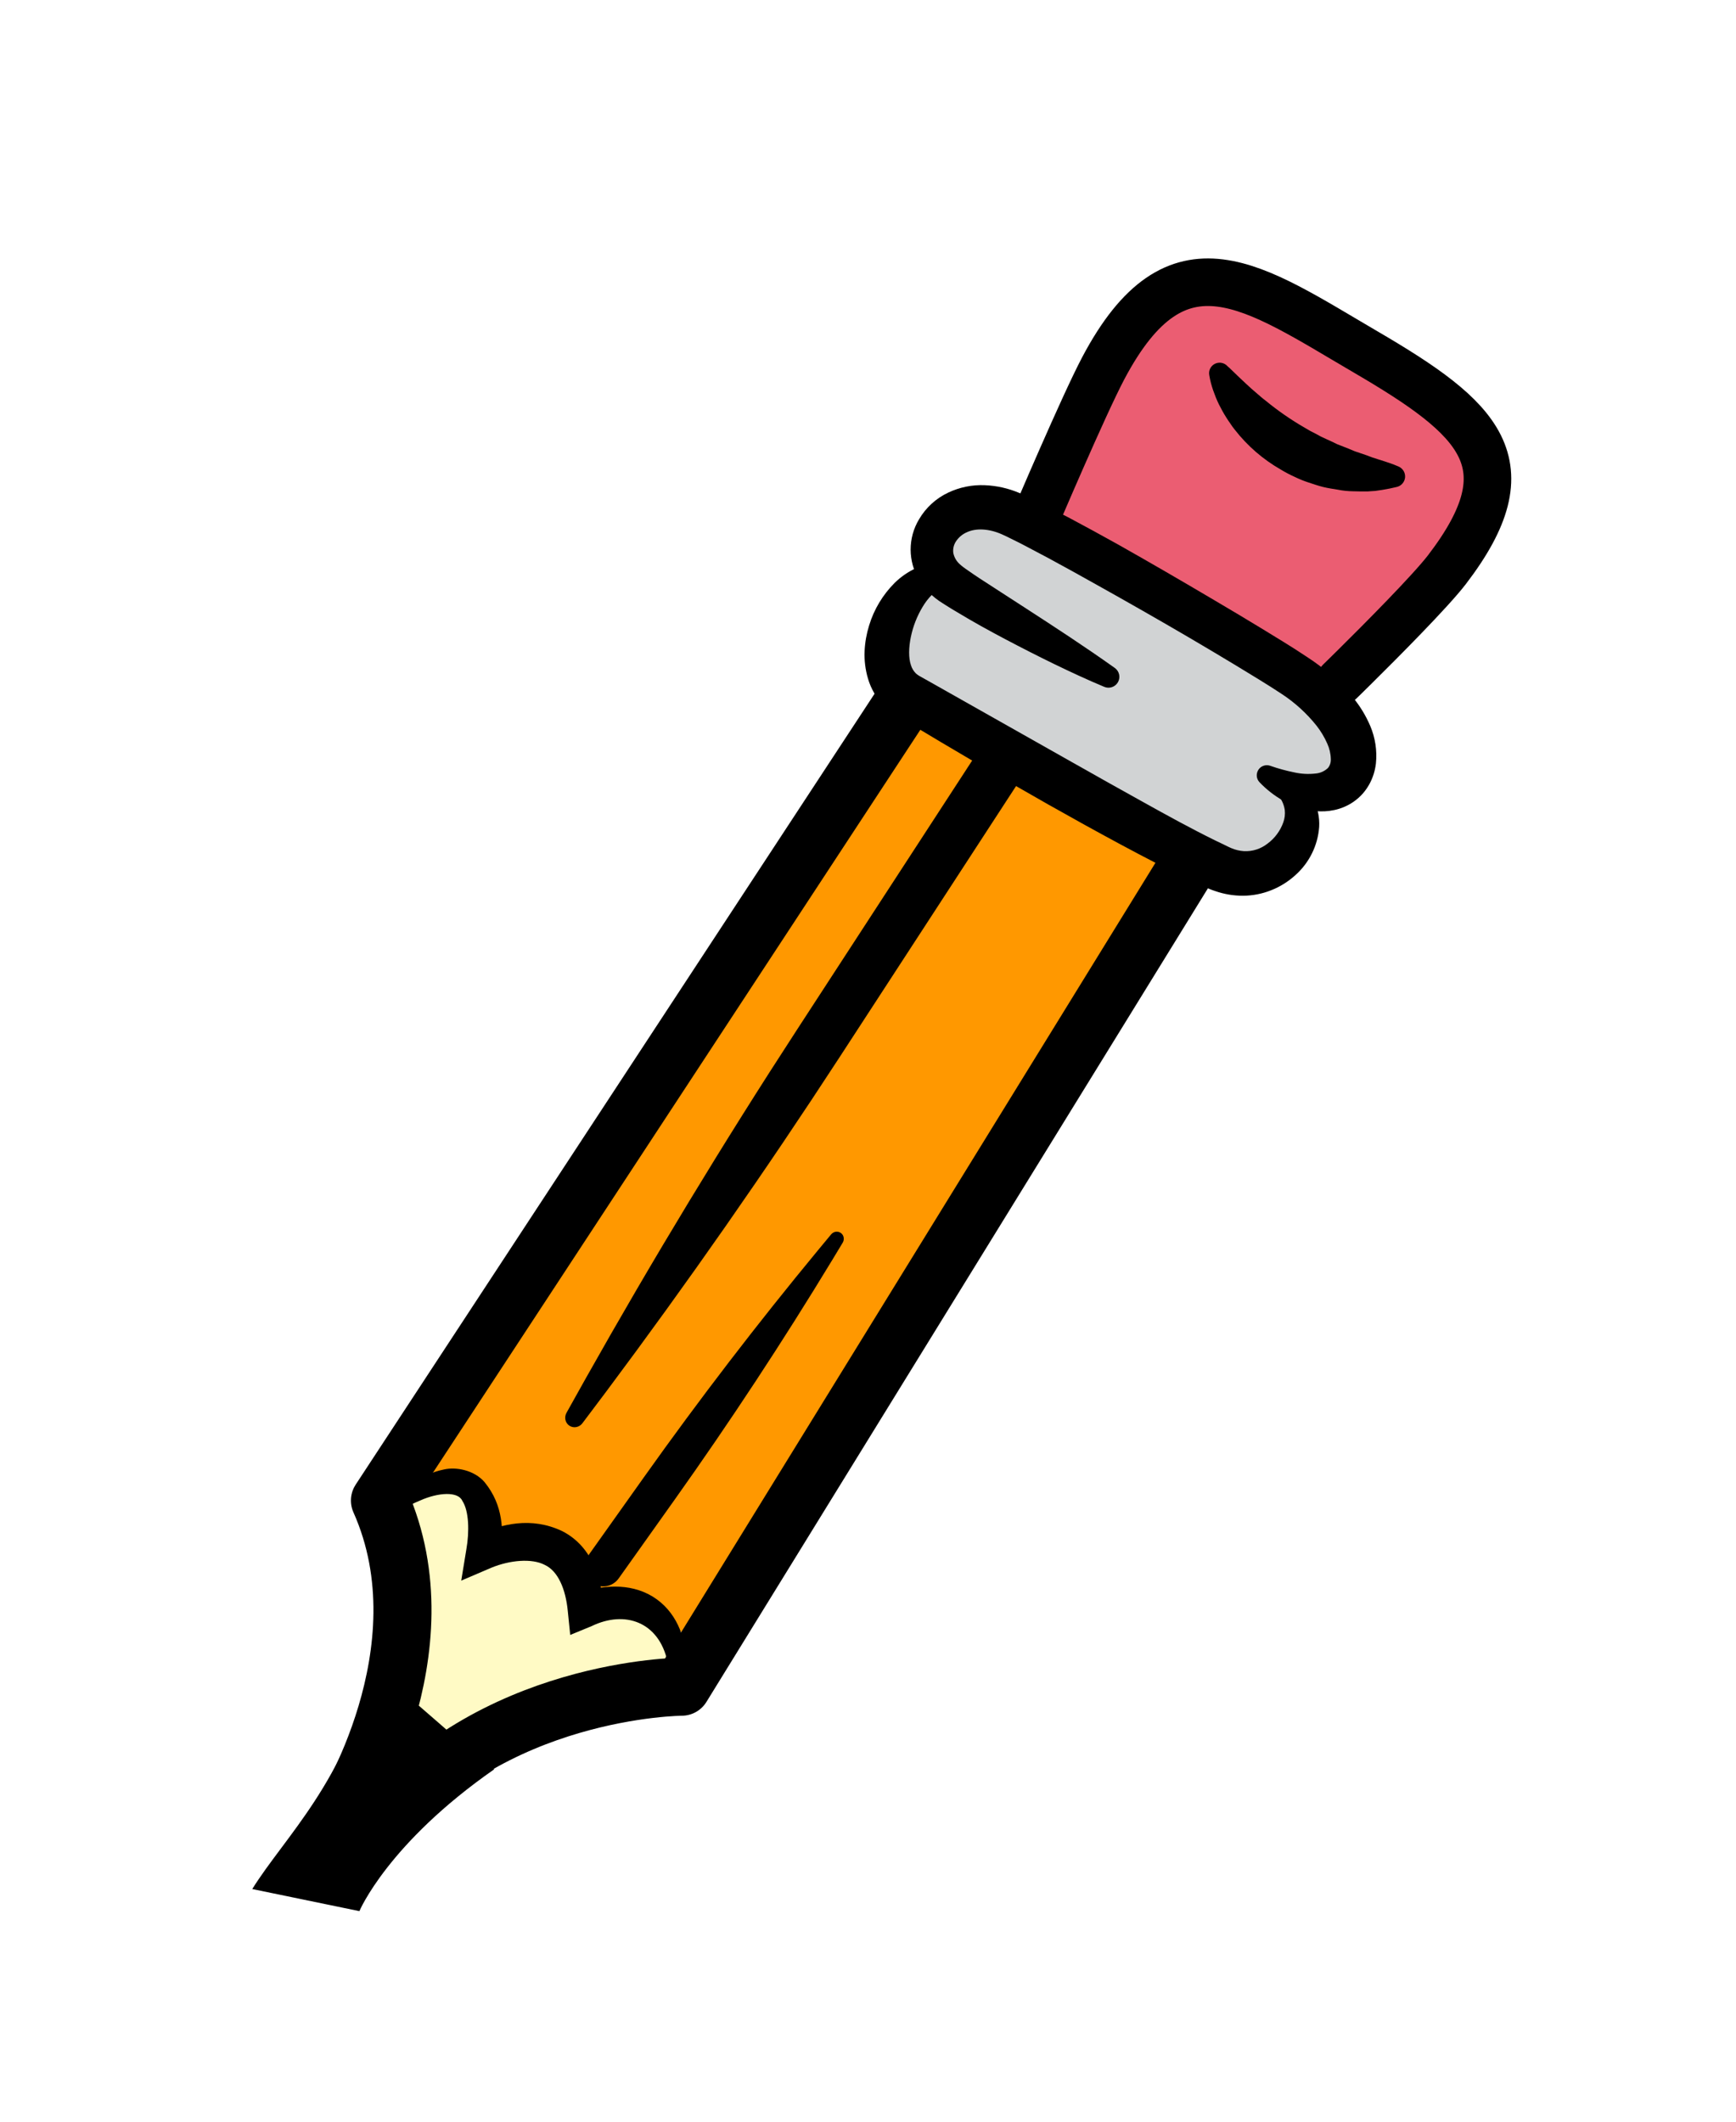 <svg width="45" height="55" viewBox="0 0 45 55" fill="none" xmlns="http://www.w3.org/2000/svg">
<g filter="url(#filter0_d_711_7608)">
<path d="M9.483 36.867C10.76 35.802 12.417 35.912 12.674 38.019C13.577 37.581 14.914 37.871 15.109 39.506C16.7 39.185 17.614 40.019 18.137 41.029L30.562 20.599L23.056 15.956L9.483 36.867Z" fill="#FF9800"/>
<path d="M10.212 36.364C11.773 35.711 12.905 36.796 12.674 38.019C13.928 37.166 14.914 37.871 15.109 39.506C16.701 39.185 17.614 40.019 18.138 41.029C18.138 41.029 12.084 43.37 10.15 45.71C8.215 48.051 8.689 45.326 8.803 44.957C9.448 42.879 10.212 36.364 10.212 36.364Z" fill="#FFFAC5"/>
<path d="M31.005 20.09L17.671 41.724C17.671 41.724 12.665 41.745 9.745 45.491C9.484 45.291 9.187 45.143 8.871 45.053C8.871 45.053 11.594 40.805 9.849 36.898L23.535 16.037" stroke="black" stroke-width="1.505" stroke-miterlimit="10" stroke-linecap="round" stroke-linejoin="round"/>
<path d="M21.844 30.214C21.868 30.174 21.878 30.125 21.869 30.078C21.861 30.031 21.835 29.989 21.796 29.962C21.758 29.935 21.71 29.924 21.663 29.931C21.615 29.938 21.573 29.964 21.543 30C21.543 30 21.543 30 21.543 30C21.43 30.134 21.319 30.269 21.208 30.404C19.631 32.313 18.126 34.275 16.695 36.289C16.309 36.833 15.923 37.377 15.536 37.92C15.435 38.062 15.334 38.204 15.233 38.346C15.158 38.453 15.127 38.585 15.149 38.714C15.171 38.843 15.243 38.958 15.35 39.034C15.456 39.109 15.588 39.14 15.717 39.118C15.846 39.096 15.961 39.024 16.037 38.917C16.037 38.917 16.037 38.917 16.037 38.917C16.138 38.775 16.239 38.633 16.34 38.491C16.726 37.947 17.113 37.404 17.499 36.86C18.93 34.846 20.288 32.781 21.573 30.663C21.664 30.514 21.754 30.364 21.844 30.214Z" fill="black"/>
<path d="M14.684 34.625C14.654 34.681 14.643 34.746 14.657 34.808C14.671 34.87 14.708 34.925 14.761 34.959C14.814 34.993 14.879 35.006 14.941 34.993C15.004 34.981 15.059 34.945 15.097 34.894C15.097 34.894 15.097 34.894 15.097 34.894C15.306 34.618 15.515 34.341 15.722 34.063C17.83 31.24 19.843 28.355 21.761 25.409C23.238 23.139 24.716 20.869 26.193 18.6C26.381 18.31 26.57 18.02 26.759 17.73C26.854 17.584 26.887 17.406 26.851 17.236C26.815 17.065 26.712 16.916 26.566 16.821C26.42 16.726 26.242 16.693 26.072 16.729C25.901 16.765 25.752 16.867 25.657 17.013C25.657 17.013 25.657 17.013 25.657 17.013C25.468 17.303 25.28 17.593 25.091 17.883C23.614 20.152 22.137 22.422 20.66 24.692C18.742 27.638 16.919 30.647 15.191 33.718C15.021 34.02 14.852 34.322 14.684 34.625Z" fill="black"/>
<path d="M34.739 15.657C34.739 15.657 34.894 15.508 35.131 15.272C35.788 14.622 37.081 13.323 37.508 12.766C39.615 10.014 38.366 8.857 35.399 7.123C32.49 5.424 30.515 3.914 28.595 7.552C28.081 8.527 26.833 11.463 26.833 11.463" fill="#EB5D72"/>
<path d="M31.843 7.515C31.864 7.531 31.883 7.549 31.901 7.568C31.919 7.586 31.939 7.606 31.96 7.625L32.08 7.741C32.159 7.819 32.242 7.892 32.32 7.967C32.399 8.043 32.481 8.113 32.563 8.183C32.644 8.253 32.723 8.324 32.808 8.387C33.129 8.651 33.471 8.887 33.831 9.094C33.919 9.149 34.009 9.198 34.102 9.242C34.191 9.294 34.284 9.341 34.379 9.382C34.473 9.425 34.568 9.467 34.662 9.515L34.958 9.631C35.007 9.65 35.056 9.673 35.105 9.693C35.155 9.714 35.213 9.726 35.258 9.746C35.365 9.779 35.465 9.817 35.569 9.857C35.784 9.93 35.998 9.985 36.22 10.08L36.254 10.094C36.307 10.117 36.352 10.157 36.383 10.207C36.413 10.257 36.426 10.315 36.422 10.373C36.417 10.431 36.395 10.486 36.357 10.531C36.319 10.576 36.269 10.608 36.212 10.622C36.089 10.652 35.964 10.678 35.838 10.698C35.774 10.709 35.711 10.717 35.647 10.726L35.551 10.732L35.456 10.739C35.328 10.74 35.199 10.74 35.07 10.735C34.94 10.733 34.81 10.72 34.683 10.695C34.554 10.674 34.424 10.655 34.297 10.624C34.17 10.593 34.046 10.548 33.921 10.508C33.795 10.467 33.672 10.417 33.554 10.359C33.432 10.304 33.315 10.242 33.201 10.173C32.741 9.91 32.336 9.56 32.01 9.142C31.969 9.092 31.93 9.039 31.895 8.984C31.857 8.93 31.82 8.876 31.786 8.821C31.715 8.711 31.654 8.595 31.595 8.48C31.538 8.362 31.489 8.24 31.446 8.116C31.402 7.988 31.368 7.857 31.346 7.723C31.336 7.669 31.343 7.613 31.365 7.563C31.388 7.513 31.425 7.471 31.472 7.442C31.519 7.413 31.573 7.4 31.628 7.402C31.683 7.405 31.736 7.424 31.78 7.457L31.843 7.515Z" fill="black"/>
<path d="M34.739 15.657C34.739 15.657 34.894 15.508 35.131 15.272C35.788 14.622 37.081 13.323 37.508 12.766C39.615 10.014 38.366 8.857 35.399 7.123C32.49 5.424 30.515 3.914 28.595 7.552C28.081 8.527 26.833 11.463 26.833 11.463" stroke="black" stroke-width="1.233" stroke-miterlimit="10" stroke-linecap="round"/>
<path d="M32.364 17.659C34.57 19.11 36.247 17.34 33.576 15.523C32.676 14.911 28.532 12.399 26.729 11.549C25.013 10.739 23.5 13.006 24.955 13.406C26.652 13.871 28.76 15.558 28.76 15.558" fill="#D1D3D4"/>
<path d="M24.954 13.404C23.534 12.783 22.577 14.993 23.733 15.663C24.676 16.208 30.09 19.396 31.914 20.206C33.452 20.889 34.787 18.682 33.459 17.964" fill="#D1D3D4"/>
<path d="M32.925 17.851C33.13 17.923 33.339 17.98 33.552 18.023C33.732 18.063 33.917 18.073 34.099 18.052C34.221 18.043 34.335 17.992 34.423 17.908C34.475 17.843 34.501 17.762 34.497 17.678C34.494 17.539 34.462 17.402 34.405 17.276C34.332 17.111 34.239 16.955 34.128 16.813C33.872 16.492 33.566 16.213 33.222 15.988C33.041 15.867 32.842 15.743 32.645 15.621L32.048 15.257C31.648 15.015 31.246 14.776 30.841 14.538C30.031 14.064 29.217 13.599 28.399 13.143C27.99 12.914 27.582 12.686 27.173 12.466C26.967 12.357 26.761 12.248 26.558 12.141C26.456 12.087 26.353 12.035 26.251 11.986C26.152 11.937 26.039 11.879 25.964 11.848C25.635 11.704 25.302 11.685 25.061 11.798C24.946 11.848 24.849 11.93 24.78 12.035C24.722 12.122 24.698 12.228 24.711 12.332C24.733 12.447 24.794 12.552 24.883 12.629C24.91 12.654 24.939 12.678 24.968 12.7L25.031 12.746L25.099 12.793C25.188 12.857 25.286 12.921 25.381 12.985L25.964 13.363L26.553 13.744C27.34 14.254 28.129 14.768 28.897 15.315C28.954 15.355 28.994 15.415 29.009 15.483C29.024 15.551 29.014 15.622 28.98 15.683C28.946 15.743 28.891 15.79 28.825 15.812C28.759 15.835 28.688 15.832 28.624 15.805C28.185 15.622 27.757 15.422 27.331 15.216C26.905 15.009 26.484 14.794 26.065 14.573C25.645 14.351 25.23 14.123 24.819 13.874C24.714 13.811 24.613 13.753 24.506 13.683L24.428 13.633C24.401 13.616 24.378 13.602 24.342 13.577C24.276 13.531 24.213 13.481 24.153 13.427C24.025 13.313 23.915 13.18 23.825 13.034C23.682 12.797 23.606 12.525 23.605 12.248C23.605 11.971 23.68 11.699 23.823 11.462C23.999 11.16 24.263 10.919 24.579 10.77C24.877 10.629 25.204 10.563 25.533 10.578C25.837 10.591 26.136 10.658 26.416 10.776C26.56 10.835 26.654 10.886 26.767 10.94C26.88 10.993 26.988 11.047 27.092 11.101C27.31 11.212 27.518 11.32 27.729 11.431C28.149 11.655 28.566 11.883 28.979 12.113C29.804 12.578 30.621 13.053 31.435 13.534C31.843 13.774 32.249 14.016 32.654 14.262L33.261 14.634C33.463 14.759 33.664 14.885 33.875 15.027C34.322 15.315 34.723 15.668 35.066 16.075C35.252 16.299 35.404 16.549 35.518 16.816C35.649 17.123 35.7 17.459 35.666 17.791C35.644 17.982 35.586 18.166 35.493 18.334C35.444 18.421 35.387 18.502 35.321 18.577C35.254 18.651 35.18 18.717 35.099 18.775C34.946 18.883 34.773 18.959 34.59 18.998C34.427 19.033 34.26 19.042 34.094 19.025C33.804 18.996 33.524 18.906 33.271 18.761C33.041 18.632 32.831 18.469 32.649 18.278C32.609 18.236 32.584 18.181 32.578 18.124C32.573 18.066 32.587 18.007 32.618 17.958C32.649 17.909 32.695 17.871 32.75 17.852C32.805 17.832 32.865 17.831 32.92 17.849L32.925 17.851Z" fill="black"/>
<path d="M24.469 13.2C24.353 13.252 24.247 13.325 24.158 13.417C24.065 13.511 23.983 13.617 23.916 13.731C23.771 13.972 23.668 14.235 23.611 14.51C23.555 14.779 23.547 15.054 23.613 15.243C23.637 15.324 23.682 15.397 23.741 15.457C23.769 15.482 23.799 15.504 23.832 15.523L24.064 15.653L27.775 17.75C28.391 18.1 29.01 18.445 29.628 18.789C30.245 19.133 30.866 19.474 31.486 19.78L31.716 19.89L31.83 19.946L31.875 19.967L31.915 19.985C32.018 20.029 32.127 20.056 32.239 20.064C32.463 20.077 32.684 20.006 32.859 19.867C33.047 19.727 33.189 19.535 33.266 19.315C33.302 19.215 33.315 19.108 33.304 19.003C33.287 18.881 33.241 18.766 33.17 18.667L33.149 18.636C33.114 18.584 33.097 18.521 33.1 18.458C33.104 18.395 33.128 18.334 33.169 18.286C33.211 18.238 33.266 18.205 33.328 18.191C33.39 18.178 33.454 18.185 33.512 18.211C33.732 18.317 33.914 18.489 34.032 18.702C34.154 18.928 34.21 19.183 34.195 19.438C34.159 19.925 33.932 20.378 33.565 20.698C33.384 20.86 33.176 20.989 32.95 21.078C32.719 21.17 32.473 21.218 32.225 21.22C31.98 21.221 31.737 21.181 31.506 21.101C31.477 21.091 31.449 21.081 31.424 21.073C31.398 21.064 31.364 21.05 31.345 21.042L31.218 20.984L30.963 20.868C30.302 20.554 29.668 20.224 29.036 19.884C28.404 19.544 27.78 19.198 27.159 18.847C25.918 18.143 24.687 17.42 23.468 16.686L23.238 16.55C23.117 16.478 23.006 16.391 22.907 16.29C22.716 16.094 22.577 15.855 22.5 15.593C22.431 15.36 22.401 15.118 22.412 14.876C22.422 14.652 22.462 14.43 22.528 14.216C22.654 13.799 22.882 13.419 23.19 13.111C23.352 12.951 23.541 12.821 23.748 12.727C23.965 12.627 24.205 12.589 24.442 12.617C24.506 12.625 24.565 12.654 24.611 12.7C24.656 12.745 24.686 12.803 24.695 12.867C24.704 12.931 24.692 12.995 24.661 13.051C24.63 13.107 24.581 13.152 24.522 13.178L24.469 13.2Z" fill="black"/>
<path d="M9.641 41.21C8.98 44.156 7.378 45.62 6.539 46.969L9.316 47.542C9.316 47.542 10.048 45.79 12.812 43.864C11.961 43.23 10.693 42.017 9.641 41.21Z" fill="black"/>
<path d="M10.193 36.829C10.158 36.859 10.133 36.901 10.125 36.948C10.118 36.995 10.128 37.042 10.155 37.08C10.181 37.118 10.222 37.145 10.269 37.154C10.315 37.163 10.363 37.154 10.404 37.132C10.404 37.132 10.404 37.132 10.404 37.132C10.572 37.041 10.729 36.964 10.898 36.894C11.361 36.688 11.876 36.655 11.985 36.907C12.158 37.167 12.169 37.709 12.089 38.161L11.956 38.974L12.738 38.639C13.211 38.444 13.786 38.389 14.124 38.568C14.465 38.727 14.662 39.193 14.717 39.754L14.781 40.382L15.335 40.154C16.204 39.733 17.082 40.047 17.303 41.076C17.343 41.241 17.364 41.415 17.362 41.587C17.361 41.633 17.375 41.68 17.405 41.717C17.434 41.754 17.476 41.778 17.522 41.785C17.568 41.791 17.615 41.778 17.653 41.75C17.692 41.722 17.717 41.681 17.729 41.635C17.729 41.635 17.729 41.635 17.729 41.635C17.776 41.433 17.794 41.224 17.786 41.014C17.765 40.431 17.526 39.761 16.918 39.387C16.303 39.014 15.579 39.104 15.016 39.294L15.633 39.694C15.616 39.026 15.398 38.11 14.57 37.689C13.771 37.312 12.995 37.5 12.351 37.805L13 38.282C13.038 37.681 13.061 37.035 12.56 36.42C12.295 36.111 11.822 36.018 11.502 36.094C11.17 36.161 10.907 36.308 10.666 36.465C10.495 36.58 10.346 36.697 10.193 36.829Z" fill="black"/>
</g>
<defs>
<filter id="filter0_d_711_7608" x="-4.067" y="-2.283" width="52.739" height="61.72" filterUnits="userSpaceOnUse" color-interpolation-filters="sRGB">
<feFlood flood-opacity="0" result="BackgroundImageFix"/>
<feColorMatrix in="SourceAlpha" type="matrix" values="0 0 0 0 0 0 0 0 0 0 0 0 0 0 0 0 0 0 127 0" result="hardAlpha"/>
<feOffset dy="2"/>
<feGaussianBlur stdDeviation="2.25"/>
<feComposite in2="hardAlpha" operator="out"/>
<feColorMatrix type="matrix" values="0 0 0 0 0 0 0 0 0 0 0 0 0 0 0 0 0 0 0.35 0"/>
<feBlend mode="normal" in2="BackgroundImageFix" result="effect1_dropShadow_711_7608"/>
<feBlend mode="normal" in="SourceGraphic" in2="effect1_dropShadow_711_7608" result="shape"/>
</filter>
</defs>
</svg>
